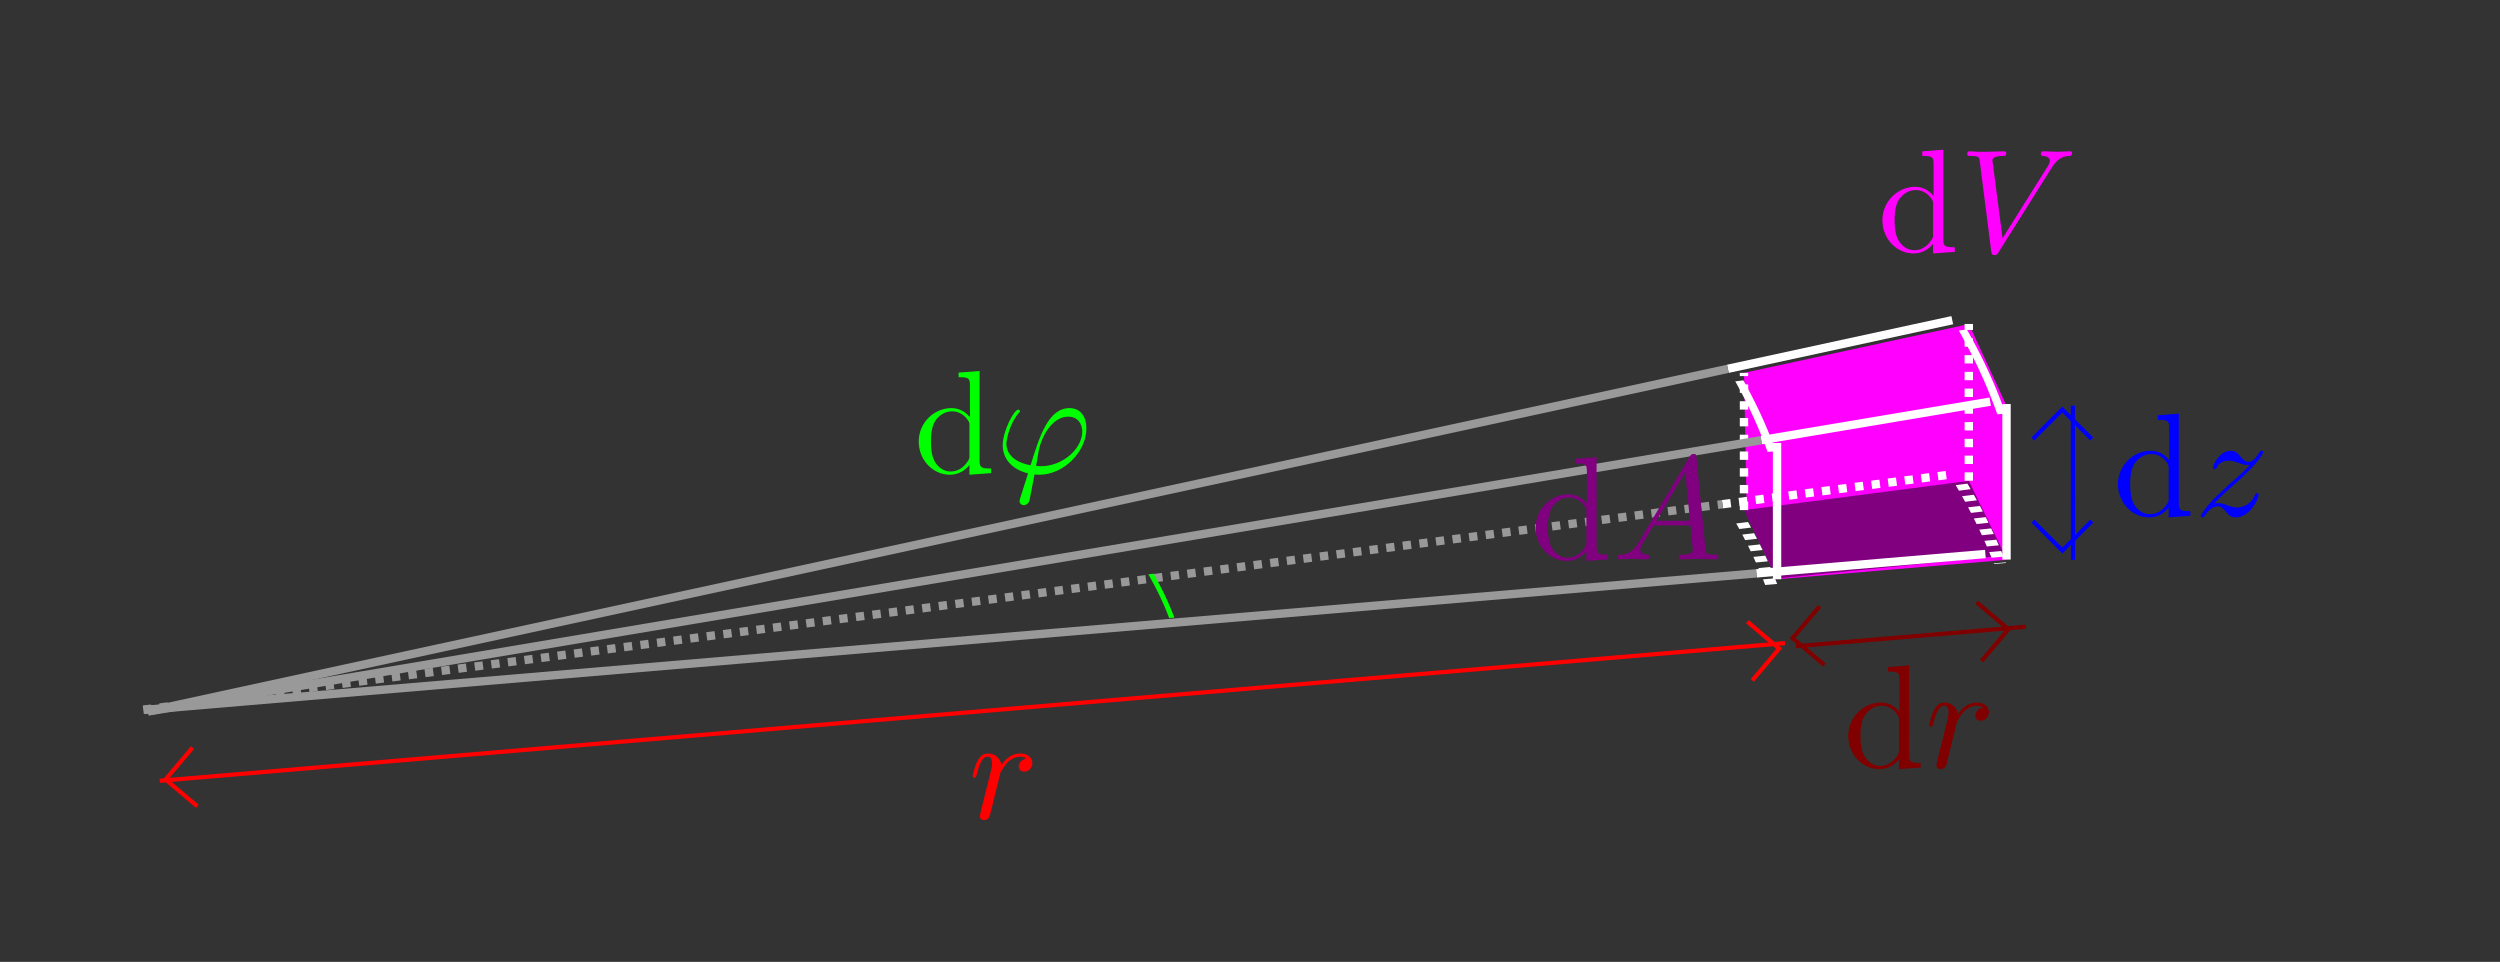 <?xml version="1.0" encoding="UTF-8" standalone="no"?>
<!-- Created with Inkscape (http://www.inkscape.org/) -->

<svg
   width="59.803mm"
   height="23.009mm"
   viewBox="0 0 59.803 23.009"
   version="1.1"
   id="svg5"
   sodipodi:docname="zylindervolumen_dark.svg"
   inkscape:version="1.2.2 (b0a8486, 2022-12-01)"
   xmlns:inkscape="http://www.inkscape.org/namespaces/inkscape"
   xmlns:sodipodi="http://sodipodi.sourceforge.net/DTD/sodipodi-0.dtd"
   xmlns="http://www.w3.org/2000/svg"
   xmlns:svg="http://www.w3.org/2000/svg"
   xmlns:ns2="http://www.iki.fi/pav/software/textext/">
  <rect x="0" y="0" width="59.803" height="23.009" fill="#333333" stroke="none"/>
  <sodipodi:namedview
     id="namedview7"
     pagecolor="#5e5e5e"
     bordercolor="#000000"
     borderopacity="0.25"
     inkscape:showpageshadow="2"
     inkscape:pageopacity="0"
     inkscape:pagecheckerboard="0"
     inkscape:deskcolor="#d1d1d1"
     inkscape:document-units="mm"
     showgrid="false"
     inkscape:zoom="5.1026631"
     inkscape:cx="139.04504"
     inkscape:cy="36.64753"
     inkscape:window-width="1440"
     inkscape:window-height="778"
     inkscape:window-x="0"
     inkscape:window-y="23"
     inkscape:window-maximized="0"
     inkscape:current-layer="layer1" />
  <defs
     id="defs2">
    <inkscape:perspective
       sodipodi:type="inkscape:persp3d"
       inkscape:vp_x="0 : -125.49149 : 1"
       inkscape:vp_y="0 : 999.99999 : 0"
       inkscape:vp_z="210 : -125.49149 : 1"
       inkscape:persp3d-origin="105 : -174.99149 : 1"
       id="perspective10841" />
  </defs>
  <g
     inkscape:label="Layer 1"
     inkscape:groupmode="layer"
     id="layer1"
     transform="translate(-112.13,-28.639)">
    <path
       style="opacity:1;fill:#ff00ff;stroke:#000000;stroke-width:0;stroke-dasharray:0.756, 0.756;stroke-dashoffset:0"
       d="m 580.56,141.728 0.251,12.829 2.733,5.801 20.725,-1.755 -0.015,-13.913 -3.393,-7.363 z"
       id="path3396"
       transform="scale(0.265)" />
    <path
       style="opacity:1;fill:#800080;stroke:none;stroke-width:0.378;stroke-dasharray:none;stroke-dashoffset:0"
       d="m 580.56,154.118 2.959,6.171 20.599,-2.082 -3.257,-6.73 z"
       id="path13531"
       transform="scale(0.265)" />
    <path
       style="fill:none;stroke:#ffffff;stroke-width:1.099;stroke-dasharray:1.099, 1.099;stroke-dashoffset:0"
       id="path398"
       transform="matrix(0.256,-0.032,0.068,0.121,-13.402,28.873)"
       sodipodi:type="arc"
       sodipodi:cx="436.85654"
       sodipodi:cy="256.1488"
       sodipodi:rx="148.2505"
       sodipodi:ry="148.2505"
       sodipodi:start="0"
       sodipodi:end="0.083740881"
       sodipodi:arc-type="arc"
       d="m 585.107,256.149 a 148.25,148.25 0 0 1 -0.519,12.4"
       sodipodi:open="true" />
    <path
       style="fill:none;stroke:#ffffff;stroke-width:0.756;stroke-dasharray:0.756, 0.756;stroke-dashoffset:0"
       d="M 596.578,145.145 V 130.994"
       id="path1762"
       transform="matrix(0.265,0,0,0.265,1.133,1.675)"
       sodipodi:nodetypes="cc" />
    <path
       style="fill:none;stroke:#ffffff;stroke-width:0.756"
       d="M 596.578,145.145 V 131.103"
       id="path1764"
       transform="matrix(0.265,0,0,0.265,2.035,3.561)"
       sodipodi:nodetypes="cc" />
    <path
       style="fill:none;stroke:#ffffff;stroke-width:0.48;stroke-dasharray:none"
       d="m 557.435,146.741 12.903,-2.797"
       transform="matrix(0.416,0,0,0.416,-78.43,-23.583)"
       id="path11581" />
    <path
       style="fill:none;stroke:#999999;stroke-width:0.48;stroke-dasharray:none"
       d="m 466.574,166.438 90.861,-19.697"
       transform="matrix(0.416,0,0,0.416,-78.43,-23.583)"
       id="path1784" />
    <path
       style="fill:none;stroke:#ffffff;stroke-width:0.464;stroke-dasharray:none"
       d="m 558.729,162.459 12.709,-1.076"
       transform="matrix(0.431,0,0,0.431,-86.667,-27.665)"
       id="path11573" />
    <path
       style="fill:none;stroke:#999999;stroke-width:0.464;stroke-dasharray:none"
       d="m 469.236,170.038 89.492,-7.579"
       transform="matrix(0.431,0,0,0.431,-86.667,-27.665)"
       id="path1888" />
    <path
       style="fill:none;stroke:#ffffff;stroke-width:0.756;stroke-dasharray:none"
       d="M 583.545,160.358 V 148.062"
       id="path1890"
       transform="scale(0.265)" />
    <path
       style="fill:none;stroke:#ffffff;stroke-width:0.756;stroke-dasharray:0.756, 0.756;stroke-dashoffset:0"
       d="M 580.56,154.118 V 141.728"
       id="path1892"
       transform="scale(0.265)" />
    <path
       style="fill:none;stroke:#ffffff;stroke-width:1.099;stroke-dasharray:1.099, 1.099;stroke-dashoffset:0"
       id="circle1896"
       transform="matrix(0.256,-0.032,0.068,0.121,-13.402,28.873)"
       sodipodi:type="arc"
       sodipodi:cx="436.85654"
       sodipodi:cy="256.1488"
       sodipodi:rx="169.30383"
       sodipodi:ry="169.30383"
       sodipodi:start="6.271275"
       sodipodi:end="0.07972226"
       sodipodi:arc-type="arc"
       d="m 606.148,254.132 a 169.304,169.304 0 0 1 -0.526,15.499"
       sodipodi:open="true" />
    <path
       style="fill:none;stroke:#ffffff;stroke-width:0.756"
       id="circle1900"
       transform="matrix(0.256,-0.032,0.068,0.121,-13.469,25.479)"
       sodipodi:type="arc"
       sodipodi:cx="436.85654"
       sodipodi:cy="256.1488"
       sodipodi:rx="148.2505"
       sodipodi:ry="148.2505"
       sodipodi:start="0"
       sodipodi:end="0.093253595"
       sodipodi:arc-type="arc"
       d="m 585.107,256.149 a 148.25,148.25 0 0 1 -0.644,13.805"
       sodipodi:open="true" />
    <path
       style="fill:none;stroke:#ffffff;stroke-width:0.756"
       id="circle1902"
       transform="matrix(0.256,-0.032,0.068,0.121,-13.478,24.997)"
       sodipodi:type="arc"
       sodipodi:cx="436.85654"
       sodipodi:cy="256.1488"
       sodipodi:rx="169.30383"
       sodipodi:ry="169.30383"
       sodipodi:start="6.2802158"
       sodipodi:end="0.094081835"
       sodipodi:arc-type="arc"
       d="m 606.16,255.646 a 169.304,169.304 0 0 1 -0.748,16.408"
       sodipodi:open="true" />
    <path
       style="fill:none;stroke:#ffffff;stroke-width:0.484;stroke-dasharray:0.484, 0.484;stroke-dashoffset:0"
       d="m 558.476,156.992 12.99,-1.69"
       transform="matrix(0.413,0,0,0.413,-77.317,-24.137)"
       id="path11577" />
    <path
       style="fill:none;stroke:#999999;stroke-width:0.484;stroke-dasharray:0.484, 0.484;stroke-dashoffset:0"
       d="m 467.007,168.892 91.469,-11.901"
       transform="matrix(0.413,0,0,0.413,-77.317,-24.137)"
       id="path2630" />
    <path
       style="fill:none;stroke:#ffffff;stroke-width:0.522;stroke-dasharray:none"
       d="m 564.16,151.433 14.297,-2.405"
       transform="matrix(0.383,0,0,0.383,-61.811,-18.831)"
       id="path11587" />
    <path
       style="fill:none;stroke:#999999;stroke-width:0.522;stroke-dasharray:none"
       d="M 463.409,168.378 564.16,151.433"
       transform="matrix(0.383,0,0,0.383,-61.811,-18.831)"
       id="path2632" />
    <g
       transform="matrix(0.353,0,0,0.353,157.159,32.22)"
       ns2:version="1.8.2"
       ns2:texconverter="pdflatex"
       ns2:pdfconverter="inkscape"
       ns2:text="$\\text{d}V$"
       ns2:preamble="/Users/hendrik/Library/Application Support/org.inkscape.Inkscape/config/inkscape/extensions/textext/default_packages.tex"
       ns2:scale="1.0000000850393187"
       ns2:alignment="middle center"
       ns2:stroke-to-path="0"
       ns2:inkscapeversion="1.2.2"
       ns2:jacobian_sqrt="0.352778"
       id="g3504"
       style="fill:#ff00ff">
      <defs
         id="id-ef5d0e04-320a-46b1-a215-252fc89faa4b">
        <g
           id="id-41c0cf4d-e1aa-470d-b3a4-b3dd193f8325">
          <g
             id="id-2efffcbe-e82d-4b5f-918b-e13e4f6a18f6" />
          <g
             id="id-6a4f71a9-25a6-4440-97e5-079431fc55c3">
            <path
               d="m 3.781,-0.547 v 0.656 L 5.25,0 v -0.312 c -0.688,0 -0.781,-0.062 -0.781,-0.562 V -6.922 L 3.047,-6.812 V -6.5 c 0.688,0 0.766,0.062 0.766,0.562 v 2.156 c -0.281,-0.359 -0.719,-0.625 -1.25,-0.625 -1.172,0 -2.219,0.984 -2.219,2.266 0,1.266 0.969,2.25 2.109,2.25 0.641,0 1.078,-0.344 1.328,-0.656 z m 0,-2.672 v 2.047 c 0,0.172 0,0.188 -0.109,0.359 C 3.375,-0.328 2.938,-0.109 2.5,-0.109 2.047,-0.109 1.688,-0.375 1.453,-0.75 1.203,-1.156 1.172,-1.719 1.172,-2.141 1.172,-2.5 1.188,-3.094 1.469,-3.547 1.688,-3.859 2.062,-4.188 2.609,-4.188 c 0.344,0 0.766,0.156 1.062,0.594 0.109,0.172 0.109,0.188 0.109,0.375 z m 0,0"
               id="id-73c2ed04-a1c5-44d2-9ae0-409e5bf158b7" />
          </g>
          <g
             id="id-685292a9-4a34-4ce4-978e-6564a33e2cd5" />
          <g
             id="id-ea52aba5-262e-49a4-aeeb-d5cb1c9c3a5f">
            <path
               d="M 6.266,-5.672 C 6.75,-6.453 7.172,-6.484 7.531,-6.5 c 0.125,-0.016 0.141,-0.172 0.141,-0.188 0,-0.078 -0.062,-0.125 -0.141,-0.125 -0.25,0 -0.547,0.031 -0.812,0.031 -0.328,0 -0.672,-0.031 -0.984,-0.031 -0.062,0 -0.188,0 -0.188,0.188 0,0.109 0.078,0.125 0.156,0.125 0.266,0.016 0.453,0.125 0.453,0.328 0,0.156 -0.141,0.375 -0.141,0.375 l -3.062,4.875 -0.688,-5.281 C 2.266,-6.375 2.5,-6.5 2.953,-6.5 c 0.141,0 0.25,0 0.25,-0.203 0,-0.078 -0.078,-0.109 -0.125,-0.109 -0.406,0 -0.828,0.031 -1.25,0.031 -0.172,0 -0.359,0 -0.547,0 -0.172,0 -0.359,-0.031 -0.531,-0.031 -0.078,0 -0.188,0 -0.188,0.188 0,0.125 0.078,0.125 0.25,0.125 0.547,0 0.562,0.094 0.594,0.344 L 2.188,-0.016 C 2.219,0.188 2.266,0.219 2.391,0.219 c 0.156,0 0.203,-0.047 0.281,-0.172 z m 0,0"
               id="id-faeda6ea-e697-46a4-b3f7-c8f9306013af" />
          </g>
        </g>
      </defs>
      <g
         fill="#000000"
         fill-opacity="1"
         id="id-91c23c7a-766a-4edf-97a3-06f798624657"
         transform="translate(-149.056,-127.843)"
         style="fill:#ff00ff">
        <g
           transform="translate(148.712,134.765)"
           id="g3497"
           style="fill:#ff00ff">
          <path
             d="m 3.781,-0.547 v 0.656 L 5.25,0 v -0.312 c -0.688,0 -0.781,-0.062 -0.781,-0.562 V -6.922 L 3.047,-6.812 V -6.5 c 0.688,0 0.766,0.062 0.766,0.562 v 2.156 c -0.281,-0.359 -0.719,-0.625 -1.25,-0.625 -1.172,0 -2.219,0.984 -2.219,2.266 0,1.266 0.969,2.25 2.109,2.25 0.641,0 1.078,-0.344 1.328,-0.656 z m 0,-2.672 v 2.047 c 0,0.172 0,0.188 -0.109,0.359 C 3.375,-0.328 2.938,-0.109 2.5,-0.109 2.047,-0.109 1.688,-0.375 1.453,-0.75 1.203,-1.156 1.172,-1.719 1.172,-2.141 1.172,-2.5 1.188,-3.094 1.469,-3.547 1.688,-3.859 2.062,-4.188 2.609,-4.188 c 0.344,0 0.766,0.156 1.062,0.594 0.109,0.172 0.109,0.188 0.109,0.375 z m 0,0"
             id="id-54d61a6f-ccc6-4c6f-bd57-807d76314f8d"
             style="fill:#ff00ff" />
        </g>
      </g>
      <g
         fill="#000000"
         fill-opacity="1"
         id="id-76060c46-8bf6-45e6-80fe-522a83f73baf"
         transform="translate(-149.056,-127.843)"
         style="fill:#ff00ff">
        <g
           transform="translate(154.247,134.765)"
           id="g3501"
           style="fill:#ff00ff">
          <path
             d="M 6.266,-5.672 C 6.75,-6.453 7.172,-6.484 7.531,-6.5 c 0.125,-0.016 0.141,-0.172 0.141,-0.188 0,-0.078 -0.062,-0.125 -0.141,-0.125 -0.25,0 -0.547,0.031 -0.812,0.031 -0.328,0 -0.672,-0.031 -0.984,-0.031 -0.062,0 -0.188,0 -0.188,0.188 0,0.109 0.078,0.125 0.156,0.125 0.266,0.016 0.453,0.125 0.453,0.328 0,0.156 -0.141,0.375 -0.141,0.375 l -3.062,4.875 -0.688,-5.281 C 2.266,-6.375 2.5,-6.5 2.953,-6.5 c 0.141,0 0.25,0 0.25,-0.203 0,-0.078 -0.078,-0.109 -0.125,-0.109 -0.406,0 -0.828,0.031 -1.25,0.031 -0.172,0 -0.359,0 -0.547,0 -0.172,0 -0.359,-0.031 -0.531,-0.031 -0.078,0 -0.188,0 -0.188,0.188 0,0.125 0.078,0.125 0.25,0.125 0.547,0 0.562,0.094 0.594,0.344 L 2.188,-0.016 C 2.219,0.188 2.266,0.219 2.391,0.219 c 0.156,0 0.203,-0.047 0.281,-0.172 z m 0,0"
             id="id-0e480472-9533-4f21-9b25-fac1b1c3636f"
             style="fill:#ff00ff" />
        </g>
      </g>
    </g>
    <path
       style="opacity:1;fill:#ff00ff;stroke:#ff0000;stroke-width:0.372;stroke-dasharray:none;stroke-dashoffset:0"
       d="M 438.821,172.614 583.347,160.374"
       id="path5853"
       transform="matrix(0.269,0,0,0.269,-2.092,0.883)"
       sodipodi:nodetypes="cc" />
    <path
       style="opacity:1;fill:none;stroke:#ff0000;stroke-width:0.378;stroke-dasharray:none;stroke-dashoffset:0"
       d="m 442.69,182.723 h 3.765 v 3.765"
       id="path5855"
       transform="matrix(-0.202,-0.171,0.171,-0.202,175.029,160.538)"
       inkscape:transform-center-x="-0.38065211"
       inkscape:transform-center-y="-0.05944184" />
    <path
       style="fill:none;stroke:#ff0000;stroke-width:0.378;stroke-dasharray:none;stroke-dashoffset:0"
       d="m 442.69,182.723 h 3.765 v 3.765"
       id="path5855-3"
       transform="matrix(0.202,0.171,-0.171,0.202,95.752,-69.099)"
       inkscape:transform-center-x="0.38064892"
       inkscape:transform-center-y="0.059439663" />
    <g
       transform="matrix(0.353,0,0,0.353,135.398,46.663)"
       ns2:version="1.8.2"
       ns2:texconverter="pdflatex"
       ns2:pdfconverter="inkscape"
       ns2:text="$r$"
       ns2:preamble="/Users/hendrik/Library/Application Support/org.inkscape.Inkscape/config/inkscape/extensions/textext/default_packages.tex"
       ns2:scale="1.0000000850393187"
       ns2:alignment="middle center"
       ns2:stroke-to-path="0"
       ns2:inkscapeversion="1.2.2"
       ns2:jacobian_sqrt="0.352778"
       id="g5960"
       style="fill:#ff0000">
      <defs
         id="id-e5b49664-a325-46da-b1e9-a37842854637">
        <g
           id="id-104d2802-4512-41b2-bd79-09818da12edf">
          <g
             id="id-dcf6ae01-ff8d-4acf-ac25-451caa43b48c" />
          <g
             id="id-bd38755c-c7ed-43cc-ba09-7cc43d47ce78">
            <path
               d="m 0.875,-0.594 c -0.031,0.156 -0.094,0.391 -0.094,0.438 0,0.172 0.141,0.266 0.297,0.266 0.125,0 0.297,-0.078 0.375,-0.281 C 1.469,-0.203 1.797,-1.562 1.844,-1.75 c 0.078,-0.328 0.266,-1.016 0.312,-1.297 0.047,-0.125 0.328,-0.594 0.562,-0.812 0.078,-0.062 0.375,-0.328 0.797,-0.328 0.266,0 0.406,0.125 0.422,0.125 -0.297,0.047 -0.516,0.281 -0.516,0.547 0,0.156 0.109,0.344 0.375,0.344 0.266,0 0.547,-0.234 0.547,-0.594 0,-0.344 -0.312,-0.641 -0.828,-0.641 C 2.875,-4.406 2.438,-3.922 2.25,-3.641 2.156,-4.094 1.797,-4.406 1.328,-4.406 0.875,-4.406 0.688,-4.016 0.594,-3.844 0.422,-3.5 0.297,-2.906 0.297,-2.875 c 0,0.109 0.094,0.109 0.109,0.109 0.109,0 0.109,-0.016 0.172,-0.234 0.172,-0.703 0.375,-1.188 0.734,-1.188 0.156,0 0.297,0.078 0.297,0.453 0,0.219 -0.031,0.328 -0.156,0.844 z m 0,0"
               id="id-7ed74fa3-2432-4384-ba59-ffbbc7393087" />
          </g>
        </g>
      </defs>
      <g
         fill="#000000"
         fill-opacity="1"
         id="id-c6a469a9-53cf-4f87-b486-8bb4f1694620"
         transform="translate(-149.009,-130.359)"
         style="fill:#ff0000">
        <g
           transform="translate(148.712,134.765)"
           id="g5957"
           style="fill:#ff0000">
          <path
             d="m 0.875,-0.594 c -0.031,0.156 -0.094,0.391 -0.094,0.438 0,0.172 0.141,0.266 0.297,0.266 0.125,0 0.297,-0.078 0.375,-0.281 C 1.469,-0.203 1.797,-1.562 1.844,-1.75 c 0.078,-0.328 0.266,-1.016 0.312,-1.297 0.047,-0.125 0.328,-0.594 0.562,-0.812 0.078,-0.062 0.375,-0.328 0.797,-0.328 0.266,0 0.406,0.125 0.422,0.125 -0.297,0.047 -0.516,0.281 -0.516,0.547 0,0.156 0.109,0.344 0.375,0.344 0.266,0 0.547,-0.234 0.547,-0.594 0,-0.344 -0.312,-0.641 -0.828,-0.641 C 2.875,-4.406 2.438,-3.922 2.25,-3.641 2.156,-4.094 1.797,-4.406 1.328,-4.406 0.875,-4.406 0.688,-4.016 0.594,-3.844 0.422,-3.5 0.297,-2.906 0.297,-2.875 c 0,0.109 0.094,0.109 0.109,0.109 0.109,0 0.109,-0.016 0.172,-0.234 0.172,-0.703 0.375,-1.188 0.734,-1.188 0.156,0 0.297,0.078 0.297,0.453 0,0.219 -0.031,0.328 -0.156,0.844 z m 0,0"
             id="id-e5e4c8d8-32cc-4d4e-9852-20c67dce75d6"
             style="fill:#ff0000" />
        </g>
      </g>
    </g>
    <path
       style="opacity:1;fill:#ff0000;stroke:#800000;stroke-width:0.378;stroke-dasharray:none;stroke-dashoffset:0"
       d="m 583.544,160.358 20.725,-1.755"
       id="path6027"
       transform="matrix(0.265,0,0,0.265,0.455,1.602)" />
    <path
       style="fill:none;stroke:#800000;stroke-width:0.378;stroke-dasharray:none;stroke-dashoffset:0"
       d="m 442.69,182.723 h 3.765 v 3.765"
       id="path6029"
       transform="matrix(-0.202,-0.171,0.171,-0.202,213.95,157.158)"
       inkscape:transform-center-x="-0.38065087"
       inkscape:transform-center-y="-0.059443374" />
    <path
       style="fill:none;stroke:#800000;stroke-width:0.378;stroke-dasharray:none;stroke-dashoffset:0"
       d="m 442.69,182.723 h 3.765 v 3.765"
       id="path6031"
       transform="matrix(0.202,0.171,-0.171,0.202,101.236,-69.563)"
       inkscape:transform-center-x="0.38064772"
       inkscape:transform-center-y="0.059441624" />
    <g
       transform="matrix(0.353,0,0,0.353,156.342,44.556)"
       ns2:version="1.8.2"
       ns2:texconverter="pdflatex"
       ns2:pdfconverter="inkscape"
       ns2:text="$\\text{d}r$"
       ns2:preamble="/Users/hendrik/Library/Application Support/org.inkscape.Inkscape/config/inkscape/extensions/textext/default_packages.tex"
       ns2:scale="1.0000000850393187"
       ns2:alignment="middle center"
       ns2:stroke-to-path="0"
       ns2:inkscapeversion="1.2.2"
       ns2:jacobian_sqrt="0.352778"
       id="g6194"
       style="fill:#800000">
      <defs
         id="id-62e6add2-8e4a-48ff-9c08-2355e73e774d">
        <g
           id="id-0427924f-2e90-436a-9876-eae311237d7e">
          <g
             id="id-747ca3a8-6c4d-467c-a41f-c0af891faf73" />
          <g
             id="id-933079cf-1b83-436d-bd25-51414c2e95d1">
            <path
               d="m 3.781,-0.547 v 0.656 L 5.25,0 v -0.312 c -0.688,0 -0.781,-0.062 -0.781,-0.562 V -6.922 L 3.047,-6.812 V -6.5 c 0.688,0 0.766,0.062 0.766,0.562 v 2.156 c -0.281,-0.359 -0.719,-0.625 -1.25,-0.625 -1.172,0 -2.219,0.984 -2.219,2.266 0,1.266 0.969,2.25 2.109,2.25 0.641,0 1.078,-0.344 1.328,-0.656 z m 0,-2.672 v 2.047 c 0,0.172 0,0.188 -0.109,0.359 C 3.375,-0.328 2.938,-0.109 2.5,-0.109 2.047,-0.109 1.688,-0.375 1.453,-0.75 1.203,-1.156 1.172,-1.719 1.172,-2.141 1.172,-2.5 1.188,-3.094 1.469,-3.547 1.688,-3.859 2.062,-4.188 2.609,-4.188 c 0.344,0 0.766,0.156 1.062,0.594 0.109,0.172 0.109,0.188 0.109,0.375 z m 0,0"
               id="id-27d93cd5-4636-42cf-a786-95e2b119b0ba" />
          </g>
          <g
             id="id-2045e1dd-9a47-414d-a48e-b35e311529f2" />
          <g
             id="id-79ced4d7-8d3e-4211-9908-0087cfec4db5">
            <path
               d="m 0.875,-0.594 c -0.031,0.156 -0.094,0.391 -0.094,0.438 0,0.172 0.141,0.266 0.297,0.266 0.125,0 0.297,-0.078 0.375,-0.281 C 1.469,-0.203 1.797,-1.562 1.844,-1.75 c 0.078,-0.328 0.266,-1.016 0.312,-1.297 0.047,-0.125 0.328,-0.594 0.562,-0.812 0.078,-0.062 0.375,-0.328 0.797,-0.328 0.266,0 0.406,0.125 0.422,0.125 -0.297,0.047 -0.516,0.281 -0.516,0.547 0,0.156 0.109,0.344 0.375,0.344 0.266,0 0.547,-0.234 0.547,-0.594 0,-0.344 -0.312,-0.641 -0.828,-0.641 C 2.875,-4.406 2.438,-3.922 2.25,-3.641 2.156,-4.094 1.797,-4.406 1.328,-4.406 0.875,-4.406 0.688,-4.016 0.594,-3.844 0.422,-3.5 0.297,-2.906 0.297,-2.875 c 0,0.109 0.094,0.109 0.109,0.109 0.109,0 0.109,-0.016 0.172,-0.234 0.172,-0.703 0.375,-1.188 0.734,-1.188 0.156,0 0.297,0.078 0.297,0.453 0,0.219 -0.031,0.328 -0.156,0.844 z m 0,0"
               id="id-f7140b99-f783-4859-8160-1956979e4645" />
          </g>
        </g>
      </defs>
      <g
         fill="#000000"
         fill-opacity="1"
         id="id-62e5bfb8-7067-4d6e-822a-21c478818a38"
         transform="translate(-149.056,-127.843)"
         style="fill:#800000">
        <g
           transform="translate(148.712,134.765)"
           id="g6187"
           style="fill:#800000">
          <path
             d="m 3.781,-0.547 v 0.656 L 5.25,0 v -0.312 c -0.688,0 -0.781,-0.062 -0.781,-0.562 V -6.922 L 3.047,-6.812 V -6.5 c 0.688,0 0.766,0.062 0.766,0.562 v 2.156 c -0.281,-0.359 -0.719,-0.625 -1.25,-0.625 -1.172,0 -2.219,0.984 -2.219,2.266 0,1.266 0.969,2.25 2.109,2.25 0.641,0 1.078,-0.344 1.328,-0.656 z m 0,-2.672 v 2.047 c 0,0.172 0,0.188 -0.109,0.359 C 3.375,-0.328 2.938,-0.109 2.5,-0.109 2.047,-0.109 1.688,-0.375 1.453,-0.75 1.203,-1.156 1.172,-1.719 1.172,-2.141 1.172,-2.5 1.188,-3.094 1.469,-3.547 1.688,-3.859 2.062,-4.188 2.609,-4.188 c 0.344,0 0.766,0.156 1.062,0.594 0.109,0.172 0.109,0.188 0.109,0.375 z m 0,0"
             id="id-3da7d477-d624-4c1f-ae91-e0cfd26a5534"
             style="fill:#800000" />
        </g>
      </g>
      <g
         fill="#000000"
         fill-opacity="1"
         id="id-5b347692-c4f4-4eb2-9a2d-e0c8a7bf4baa"
         transform="translate(-149.056,-127.843)"
         style="fill:#800000">
        <g
           transform="translate(154.247,134.765)"
           id="g6191"
           style="fill:#800000">
          <path
             d="m 0.875,-0.594 c -0.031,0.156 -0.094,0.391 -0.094,0.438 0,0.172 0.141,0.266 0.297,0.266 0.125,0 0.297,-0.078 0.375,-0.281 C 1.469,-0.203 1.797,-1.562 1.844,-1.75 c 0.078,-0.328 0.266,-1.016 0.312,-1.297 0.047,-0.125 0.328,-0.594 0.562,-0.812 0.078,-0.062 0.375,-0.328 0.797,-0.328 0.266,0 0.406,0.125 0.422,0.125 -0.297,0.047 -0.516,0.281 -0.516,0.547 0,0.156 0.109,0.344 0.375,0.344 0.266,0 0.547,-0.234 0.547,-0.594 0,-0.344 -0.312,-0.641 -0.828,-0.641 C 2.875,-4.406 2.438,-3.922 2.25,-3.641 2.156,-4.094 1.797,-4.406 1.328,-4.406 0.875,-4.406 0.688,-4.016 0.594,-3.844 0.422,-3.5 0.297,-2.906 0.297,-2.875 c 0,0.109 0.094,0.109 0.109,0.109 0.109,0 0.109,-0.016 0.172,-0.234 0.172,-0.703 0.375,-1.188 0.734,-1.188 0.156,0 0.297,0.078 0.297,0.453 0,0.219 -0.031,0.328 -0.156,0.844 z m 0,0"
             id="id-b9617a46-3823-46c2-8055-d8502d988e79"
             style="fill:#800000" />
        </g>
      </g>
    </g>
    <path
       style="fill:none;stroke:#00ff00;stroke-width:0.756"
       id="circle6329"
       transform="matrix(0.162,-0.021,0.043,0.077,33.917,35.036)"
       sodipodi:type="arc"
       sodipodi:cx="436.85654"
       sodipodi:cy="256.1488"
       sodipodi:rx="148.2505"
       sodipodi:ry="148.2505"
       sodipodi:start="6.2741588"
       sodipodi:end="0.082030916"
       sodipodi:arc-type="arc"
       d="m 585.101,254.811 a 148.25,148.25 0 0 1 -0.492,13.486"
       sodipodi:open="true" />
    <g
       transform="matrix(0.353,0,0,0.353,134.107,37.513)"
       ns2:version="1.8.2"
       ns2:texconverter="pdflatex"
       ns2:pdfconverter="inkscape"
       ns2:text="$\\text{d}\\varphi$"
       ns2:preamble="/Users/hendrik/Library/Application Support/org.inkscape.Inkscape/config/inkscape/extensions/textext/default_packages.tex"
       ns2:scale="1.0000000850393187"
       ns2:alignment="middle center"
       ns2:stroke-to-path="0"
       ns2:inkscapeversion="1.2.2"
       ns2:jacobian_sqrt="0.352778"
       style="fill:#00ff00;stroke-width:0"
       id="g6399">
      <defs
         id="id-722129df-7405-494e-b46b-0d8a3e934639"
         style="fill:#ff0000;stroke-width:0">
        <g
           id="id-951d7d6a-c4b9-4ade-9174-e687769d261a"
           style="fill:#ff0000;stroke-width:0">
          <g
             id="id-df5561f4-6a4f-40df-9a91-01bbe935d7ab"
             style="fill:#ff0000;stroke-width:0" />
          <g
             id="id-34442215-277b-4964-b53f-13f87c2e0de4"
             style="fill:#ff0000;stroke-width:0">
            <path
               d="m 3.781,-0.547 v 0.656 L 5.25,0 v -0.312 c -0.688,0 -0.781,-0.062 -0.781,-0.562 V -6.922 L 3.047,-6.812 V -6.5 c 0.688,0 0.766,0.062 0.766,0.562 v 2.156 c -0.281,-0.359 -0.719,-0.625 -1.25,-0.625 -1.172,0 -2.219,0.984 -2.219,2.266 0,1.266 0.969,2.25 2.109,2.25 0.641,0 1.078,-0.344 1.328,-0.656 z m 0,-2.672 v 2.047 c 0,0.172 0,0.188 -0.109,0.359 C 3.375,-0.328 2.938,-0.109 2.5,-0.109 2.047,-0.109 1.688,-0.375 1.453,-0.75 1.203,-1.156 1.172,-1.719 1.172,-2.141 1.172,-2.5 1.188,-3.094 1.469,-3.547 1.688,-3.859 2.062,-4.188 2.609,-4.188 c 0.344,0 0.766,0.156 1.062,0.594 0.109,0.172 0.109,0.188 0.109,0.375 z m 0,0"
               id="id-275666f5-ac5e-49a4-824c-e13cacda68d1"
               style="fill:#ff0000;stroke-width:0" />
          </g>
          <g
             id="id-445cde4e-0c81-4d29-8c42-6ebff5606d19"
             style="fill:#ff0000;stroke-width:0" />
          <g
             id="id-92501f16-577e-4057-99c6-6741fdeb6fd5"
             style="fill:#ff0000;stroke-width:0">
            <path
               d="M 1.688,1.688 C 1.656,1.828 1.641,1.844 1.641,1.891 c 0,0.219 0.188,0.281 0.297,0.281 0.047,0 0.266,-0.031 0.359,-0.266 C 2.328,1.828 2.375,1.5 2.656,0.094 c 0.078,0 0.156,0.016 0.328,0.016 1.656,0 3.188,-1.562 3.188,-3.141 0,-0.781 -0.391,-1.375 -1.141,-1.375 -1.438,0 -2.047,1.938 -2.641,3.875 C 1.312,-0.734 0.75,-1.281 0.75,-2 c 0,-0.281 0.234,-1.375 0.828,-2.062 0.094,-0.094 0.094,-0.109 0.094,-0.141 0,-0.031 -0.031,-0.094 -0.125,-0.094 -0.281,0 -1.047,1.453 -1.047,2.406 0,0.938 0.656,1.656 1.719,1.906 z m 1.391,-2.156 c -0.094,0 -0.109,0 -0.188,-0.016 -0.125,0 -0.125,0 -0.125,-0.031 0,-0.016 0.172,-0.938 0.188,-1.078 0.312,-1.281 1.094,-2.234 1.984,-2.234 0.688,0 0.953,0.531 0.953,1.016 0,1.125 -1.281,2.344 -2.812,2.344 z m 0,0"
               id="id-a7232c05-90e3-4a63-893f-8964c915aa8d"
               style="fill:#ff0000;stroke-width:0" />
          </g>
        </g>
      </defs>
      <g
         fill-opacity="1"
         id="id-d148d0e4-ffb5-42d5-81be-11a1ca2c3553"
         transform="translate(-149.056,-127.843)"
         style="fill:#00ff00;stroke-width:0">
        <g
           transform="translate(148.712,134.765)"
           style="fill:#00ff00;stroke-width:0"
           id="g6705">
          <path
             d="m 3.781,-0.547 v 0.656 L 5.25,0 v -0.312 c -0.688,0 -0.781,-0.062 -0.781,-0.562 V -6.922 L 3.047,-6.812 V -6.5 c 0.688,0 0.766,0.062 0.766,0.562 v 2.156 c -0.281,-0.359 -0.719,-0.625 -1.25,-0.625 -1.172,0 -2.219,0.984 -2.219,2.266 0,1.266 0.969,2.25 2.109,2.25 0.641,0 1.078,-0.344 1.328,-0.656 z m 0,-2.672 v 2.047 c 0,0.172 0,0.188 -0.109,0.359 C 3.375,-0.328 2.938,-0.109 2.5,-0.109 2.047,-0.109 1.688,-0.375 1.453,-0.75 1.203,-1.156 1.172,-1.719 1.172,-2.141 1.172,-2.5 1.188,-3.094 1.469,-3.547 1.688,-3.859 2.062,-4.188 2.609,-4.188 c 0.344,0 0.766,0.156 1.062,0.594 0.109,0.172 0.109,0.188 0.109,0.375 z m 0,0"
             id="id-22f66814-1d9d-40b5-b329-2d57bec403f2"
             style="fill:#00ff00;stroke-width:0" />
        </g>
      </g>
      <g
         fill-opacity="1"
         id="id-887358f7-5f9a-4d3e-999a-5af70b365f5c"
         transform="translate(-149.056,-127.843)"
         style="fill:#00ff00;stroke-width:0">
        <g
           transform="translate(154.247,134.765)"
           style="fill:#00ff00;stroke-width:0"
           id="g6709">
          <path
             d="M 1.688,1.688 C 1.656,1.828 1.641,1.844 1.641,1.891 c 0,0.219 0.188,0.281 0.297,0.281 0.047,0 0.266,-0.031 0.359,-0.266 C 2.328,1.828 2.375,1.5 2.656,0.094 c 0.078,0 0.156,0.016 0.328,0.016 1.656,0 3.188,-1.562 3.188,-3.141 0,-0.781 -0.391,-1.375 -1.141,-1.375 -1.438,0 -2.047,1.938 -2.641,3.875 C 1.312,-0.734 0.75,-1.281 0.75,-2 c 0,-0.281 0.234,-1.375 0.828,-2.062 0.094,-0.094 0.094,-0.109 0.094,-0.141 0,-0.031 -0.031,-0.094 -0.125,-0.094 -0.281,0 -1.047,1.453 -1.047,2.406 0,0.938 0.656,1.656 1.719,1.906 z m 1.391,-2.156 c -0.094,0 -0.109,0 -0.188,-0.016 -0.125,0 -0.125,0 -0.125,-0.031 0,-0.016 0.172,-0.938 0.188,-1.078 0.312,-1.281 1.094,-2.234 1.984,-2.234 0.688,0 0.953,0.531 0.953,1.016 0,1.125 -1.281,2.344 -2.812,2.344 z m 0,0"
             id="id-a2016f46-83ce-4eec-87ec-8de7e7e5ec00"
             style="fill:#00ff00;stroke-width:0" />
        </g>
      </g>
    </g>
    <g
       transform="matrix(0.353,0,0,0.353,162.794,38.534)"
       ns2:version="1.8.2"
       ns2:texconverter="pdflatex"
       ns2:pdfconverter="inkscape"
       ns2:text="$\\text{d}z$"
       ns2:preamble="/Users/hendrik/Library/Application Support/org.inkscape.Inkscape/config/inkscape/extensions/textext/default_packages.tex"
       ns2:scale="1.0000000850393187"
       ns2:alignment="middle center"
       ns2:stroke-to-path="0"
       ns2:inkscapeversion="1.2.2"
       ns2:jacobian_sqrt="0.352778"
       style="fill:#0000ff;stroke:none;stroke-width:0"
       id="g9068">
      <defs
         id="id-5bf63800-10cc-4639-9685-fba62349b911"
         style="fill:#800000;stroke-width:0">
        <g
           id="id-3e396a05-24d3-408b-9992-8e1d2a256fde"
           style="fill:#800000;stroke-width:0">
          <g
             id="id-7d4dc245-bbd5-46b6-9ec6-b94294f25ab9"
             style="fill:#800000;stroke-width:0" />
          <g
             id="id-8ba0900b-ed26-4580-bc85-d281ca8813cc"
             style="fill:#800000;stroke-width:0">
            <path
               d="m 3.781,-0.547 v 0.656 L 5.25,0 v -0.312 c -0.688,0 -0.781,-0.062 -0.781,-0.562 V -6.922 L 3.047,-6.812 V -6.5 c 0.688,0 0.766,0.062 0.766,0.562 v 2.156 c -0.281,-0.359 -0.719,-0.625 -1.25,-0.625 -1.172,0 -2.219,0.984 -2.219,2.266 0,1.266 0.969,2.25 2.109,2.25 0.641,0 1.078,-0.344 1.328,-0.656 z m 0,-2.672 v 2.047 c 0,0.172 0,0.188 -0.109,0.359 C 3.375,-0.328 2.938,-0.109 2.5,-0.109 2.047,-0.109 1.688,-0.375 1.453,-0.75 1.203,-1.156 1.172,-1.719 1.172,-2.141 1.172,-2.5 1.188,-3.094 1.469,-3.547 1.688,-3.859 2.062,-4.188 2.609,-4.188 c 0.344,0 0.766,0.156 1.062,0.594 0.109,0.172 0.109,0.188 0.109,0.375 z m 0,0"
               id="id-f6b9244e-f5b8-4bf8-8589-4f1efcce7b25"
               style="fill:#800000;stroke-width:0" />
          </g>
          <g
             id="id-6dda57f2-53b6-490f-896e-02b948bcb584"
             style="fill:#800000;stroke-width:0" />
          <g
             id="id-925dcb55-e6ed-4bdd-b950-ac7becce1c97"
             style="fill:#800000;stroke-width:0">
            <path
               d="m 1.328,-0.828 c 0.531,-0.578 0.828,-0.828 1.188,-1.141 0,0 0.609,-0.531 0.969,-0.891 C 4.438,-3.781 4.656,-4.266 4.656,-4.312 c 0,-0.094 -0.094,-0.094 -0.109,-0.094 -0.078,0 -0.094,0.016 -0.156,0.109 -0.297,0.484 -0.5,0.641 -0.734,0.641 -0.25,0 -0.359,-0.156 -0.516,-0.328 -0.188,-0.219 -0.359,-0.422 -0.688,-0.422 -0.75,0 -1.203,0.922 -1.203,1.141 0,0.047 0.031,0.109 0.109,0.109 0.094,0 0.109,-0.047 0.141,-0.109 0.188,-0.469 0.766,-0.469 0.844,-0.469 0.203,0 0.391,0.062 0.625,0.141 0.406,0.156 0.516,0.156 0.766,0.156 -0.359,0.422 -1.188,1.141 -1.375,1.297 l -0.906,0.844 C 0.781,-0.625 0.422,-0.062 0.422,0.016 c 0,0.094 0.109,0.094 0.125,0.094 0.078,0 0.094,-0.016 0.156,-0.125 0.234,-0.359 0.531,-0.625 0.859,-0.625 0.219,0 0.328,0.094 0.578,0.375 0.156,0.219 0.344,0.375 0.625,0.375 1,0 1.578,-1.266 1.578,-1.531 0,-0.047 -0.047,-0.109 -0.125,-0.109 -0.094,0 -0.109,0.062 -0.141,0.141 C 3.844,-0.75 3.203,-0.562 2.875,-0.562 c -0.188,0 -0.375,-0.062 -0.578,-0.125 -0.344,-0.125 -0.5,-0.172 -0.703,-0.172 -0.016,0 -0.172,0 -0.266,0.031 z m 0,0"
               id="id-06887cb1-9478-442b-9428-9e2188e4f791"
               style="fill:#800000;stroke-width:0" />
          </g>
        </g>
      </defs>
      <g
         fill-opacity="1"
         id="id-aa682e2a-3f53-40e0-b425-b599d0481cf5"
         transform="translate(-149.056,-127.843)"
         style="fill:#0000ff;stroke:none;stroke-width:0">
        <g
           transform="translate(148.712,134.765)"
           style="fill:#0000ff;stroke:none;stroke-width:0"
           id="g9252">
          <path
             d="m 3.781,-0.547 v 0.656 L 5.25,0 v -0.312 c -0.688,0 -0.781,-0.062 -0.781,-0.562 V -6.922 L 3.047,-6.812 V -6.5 c 0.688,0 0.766,0.062 0.766,0.562 v 2.156 c -0.281,-0.359 -0.719,-0.625 -1.25,-0.625 -1.172,0 -2.219,0.984 -2.219,2.266 0,1.266 0.969,2.25 2.109,2.25 0.641,0 1.078,-0.344 1.328,-0.656 z m 0,-2.672 v 2.047 c 0,0.172 0,0.188 -0.109,0.359 C 3.375,-0.328 2.938,-0.109 2.5,-0.109 2.047,-0.109 1.688,-0.375 1.453,-0.75 1.203,-1.156 1.172,-1.719 1.172,-2.141 1.172,-2.5 1.188,-3.094 1.469,-3.547 1.688,-3.859 2.062,-4.188 2.609,-4.188 c 0.344,0 0.766,0.156 1.062,0.594 0.109,0.172 0.109,0.188 0.109,0.375 z m 0,0"
             id="id-78bc50f9-595d-44eb-9dd8-1fe762d47909"
             style="fill:#0000ff;stroke:none;stroke-width:0" />
        </g>
      </g>
      <g
         fill-opacity="1"
         id="id-b19c2ae7-5ce7-4773-a769-4bc4f099bc83"
         transform="translate(-149.056,-127.843)"
         style="fill:#0000ff;stroke:none;stroke-width:0">
        <g
           transform="translate(154.247,134.765)"
           style="fill:#0000ff;stroke:none;stroke-width:0"
           id="g9256">
          <path
             d="m 1.328,-0.828 c 0.531,-0.578 0.828,-0.828 1.188,-1.141 0,0 0.609,-0.531 0.969,-0.891 C 4.438,-3.781 4.656,-4.266 4.656,-4.312 c 0,-0.094 -0.094,-0.094 -0.109,-0.094 -0.078,0 -0.094,0.016 -0.156,0.109 -0.297,0.484 -0.5,0.641 -0.734,0.641 -0.25,0 -0.359,-0.156 -0.516,-0.328 -0.188,-0.219 -0.359,-0.422 -0.688,-0.422 -0.75,0 -1.203,0.922 -1.203,1.141 0,0.047 0.031,0.109 0.109,0.109 0.094,0 0.109,-0.047 0.141,-0.109 0.188,-0.469 0.766,-0.469 0.844,-0.469 0.203,0 0.391,0.062 0.625,0.141 0.406,0.156 0.516,0.156 0.766,0.156 -0.359,0.422 -1.188,1.141 -1.375,1.297 l -0.906,0.844 C 0.781,-0.625 0.422,-0.062 0.422,0.016 c 0,0.094 0.109,0.094 0.125,0.094 0.078,0 0.094,-0.016 0.156,-0.125 0.234,-0.359 0.531,-0.625 0.859,-0.625 0.219,0 0.328,0.094 0.578,0.375 0.156,0.219 0.344,0.375 0.625,0.375 1,0 1.578,-1.266 1.578,-1.531 0,-0.047 -0.047,-0.109 -0.125,-0.109 -0.094,0 -0.109,0.062 -0.141,0.141 C 3.844,-0.75 3.203,-0.562 2.875,-0.562 c -0.188,0 -0.375,-0.062 -0.578,-0.125 -0.344,-0.125 -0.5,-0.172 -0.703,-0.172 -0.016,0 -0.172,0 -0.266,0.031 z m 0,0"
             id="id-e5c03272-f139-49fb-8b85-c632df001a6f"
             style="fill:#0000ff;stroke:none;stroke-width:0" />
        </g>
      </g>
    </g>
    <path
       style="opacity:1;fill:#0000ff;stroke:#0000ff;stroke-width:0.378;stroke-dasharray:none;stroke-dashoffset:0"
       d="m 604.254,144.69 0.015,13.913"
       id="path11743"
       transform="matrix(0.265,0,0,0.265,1.587,0)" />
    <path
       style="fill:none;stroke:#0000ff;stroke-width:0.378;stroke-dasharray:none;stroke-dashoffset:0"
       d="m 442.69,182.723 h 3.765 v 3.765"
       id="path11745"
       transform="matrix(0.187,-0.187,0.187,0.187,43.806,87.755)"
       inkscape:transform-center-x="-0.00078836288"
       inkscape:transform-center-y="0.35257665" />
    <path
       style="fill:none;stroke:#0000ff;stroke-width:0.378;stroke-dasharray:none;stroke-dashoffset:0"
       d="m 442.69,182.723 h 3.765 v 3.765"
       id="path11747"
       transform="matrix(0.187,0.187,0.187,-0.187,43.808,-7.509)"
       inkscape:transform-center-x="-0.00078836288"
       inkscape:transform-center-y="-0.35257647" />
    <g
       transform="matrix(0.353,0,0,0.353,148.866,39.498)"
       ns2:version="1.8.2"
       ns2:texconverter="pdflatex"
       ns2:pdfconverter="inkscape"
       ns2:text="$\\text{d}A$"
       ns2:preamble="/Users/hendrik/Library/Application Support/org.inkscape.Inkscape/config/inkscape/extensions/textext/default_packages.tex"
       ns2:scale="1.0000000850393187"
       ns2:alignment="middle center"
       ns2:stroke-to-path="0"
       ns2:inkscapeversion="1.2.2"
       ns2:jacobian_sqrt="0.352778"
       style="fill:#800080;stroke-width:0"
       id="g16885">
      <defs
         id="id-81e0ae8c-e2a3-4754-9a88-02d64b77e269"
         style="fill:#ff00ff;stroke-width:0">
        <g
           id="id-bb615a34-b737-4280-af82-9e0793a8a139"
           style="fill:#ff00ff;stroke-width:0">
          <g
             id="id-604e9692-0c63-4f2c-89d2-dc11712f4132"
             style="fill:#ff00ff;stroke-width:0" />
          <g
             id="id-ecb82abf-16aa-41c7-be00-70ae0c614dd9"
             style="fill:#ff00ff;stroke-width:0">
            <path
               d="m 3.781,-0.547 v 0.656 L 5.25,0 v -0.312 c -0.688,0 -0.781,-0.062 -0.781,-0.562 V -6.922 L 3.047,-6.812 V -6.5 c 0.688,0 0.766,0.062 0.766,0.562 v 2.156 c -0.281,-0.359 -0.719,-0.625 -1.25,-0.625 -1.172,0 -2.219,0.984 -2.219,2.266 0,1.266 0.969,2.25 2.109,2.25 0.641,0 1.078,-0.344 1.328,-0.656 z m 0,-2.672 v 2.047 c 0,0.172 0,0.188 -0.109,0.359 C 3.375,-0.328 2.938,-0.109 2.5,-0.109 2.047,-0.109 1.688,-0.375 1.453,-0.75 1.203,-1.156 1.172,-1.719 1.172,-2.141 1.172,-2.5 1.188,-3.094 1.469,-3.547 1.688,-3.859 2.062,-4.188 2.609,-4.188 c 0.344,0 0.766,0.156 1.062,0.594 0.109,0.172 0.109,0.188 0.109,0.375 z m 0,0"
               id="id-edd13e77-895b-4f9a-a4ae-dccd7ba25e6d"
               style="fill:#ff00ff;stroke-width:0" />
          </g>
          <g
             id="id-8e45a771-fb94-4680-9cf9-6e0adb11b1e3"
             style="fill:#ff00ff;stroke-width:0" />
          <g
             id="id-8d04068b-9237-4977-b4ff-0ba68162bd4f"
             style="fill:#ff00ff;stroke-width:0">
            <path
               d="M 1.781,-1.141 C 1.391,-0.484 1,-0.344 0.562,-0.312 0.438,-0.297 0.344,-0.297 0.344,-0.109 0.344,-0.047 0.406,0 0.484,0 0.75,0 1.062,-0.031 1.328,-0.031 c 0.344,0 0.688,0.031 1,0.031 0.062,0 0.188,0 0.188,-0.188 0,-0.109 -0.078,-0.125 -0.156,-0.125 -0.219,-0.016 -0.469,-0.094 -0.469,-0.344 0,-0.125 0.062,-0.234 0.141,-0.375 l 0.766,-1.266 h 2.5 c 0.016,0.203 0.156,1.562 0.156,1.656 0,0.297 -0.516,0.328 -0.719,0.328 C 4.594,-0.312 4.5,-0.312 4.5,-0.109 4.5,0 4.609,0 4.641,0 5.047,0 5.469,-0.031 5.875,-0.031 6.125,-0.031 6.766,0 7.016,0 7.062,0 7.188,0 7.188,-0.203 7.188,-0.312 7.094,-0.312 6.953,-0.312 6.344,-0.312 6.344,-0.375 6.312,-0.672 l -0.609,-6.219 c -0.016,-0.203 -0.016,-0.25 -0.188,-0.25 -0.156,0 -0.203,0.078 -0.266,0.172 z M 2.984,-2.609 4.938,-5.906 5.266,-2.609 Z m 0,0"
               id="id-548970b7-9a2c-4381-b5c9-1eb630bbcff6"
               style="fill:#ff00ff;stroke-width:0" />
          </g>
        </g>
      </defs>
      <g
         fill-opacity="1"
         id="id-81323c11-3196-4217-b596-5ac7de04e9fb"
         transform="translate(-149.056,-127.624)"
         style="fill:#800080;stroke-width:0">
        <g
           transform="translate(148.712,134.765)"
           style="fill:#800080;stroke-width:0"
           id="g17113">
          <path
             d="m 3.781,-0.547 v 0.656 L 5.25,0 v -0.312 c -0.688,0 -0.781,-0.062 -0.781,-0.562 V -6.922 L 3.047,-6.812 V -6.5 c 0.688,0 0.766,0.062 0.766,0.562 v 2.156 c -0.281,-0.359 -0.719,-0.625 -1.25,-0.625 -1.172,0 -2.219,0.984 -2.219,2.266 0,1.266 0.969,2.25 2.109,2.25 0.641,0 1.078,-0.344 1.328,-0.656 z m 0,-2.672 v 2.047 c 0,0.172 0,0.188 -0.109,0.359 C 3.375,-0.328 2.938,-0.109 2.5,-0.109 2.047,-0.109 1.688,-0.375 1.453,-0.75 1.203,-1.156 1.172,-1.719 1.172,-2.141 1.172,-2.5 1.188,-3.094 1.469,-3.547 1.688,-3.859 2.062,-4.188 2.609,-4.188 c 0.344,0 0.766,0.156 1.062,0.594 0.109,0.172 0.109,0.188 0.109,0.375 z m 0,0"
             id="id-24a353ae-95f7-476a-ab9f-1a85aa1de7fd"
             style="fill:#800080;stroke-width:0" />
        </g>
      </g>
      <g
         fill-opacity="1"
         id="id-41c31133-968c-489a-bd3f-7e6809c69cb0"
         transform="translate(-149.056,-127.624)"
         style="fill:#800080;stroke-width:0">
        <g
           transform="translate(154.247,134.765)"
           style="fill:#800080;stroke-width:0"
           id="g17117">
          <path
             d="M 1.781,-1.141 C 1.391,-0.484 1,-0.344 0.562,-0.312 0.438,-0.297 0.344,-0.297 0.344,-0.109 0.344,-0.047 0.406,0 0.484,0 0.75,0 1.062,-0.031 1.328,-0.031 c 0.344,0 0.688,0.031 1,0.031 0.062,0 0.188,0 0.188,-0.188 0,-0.109 -0.078,-0.125 -0.156,-0.125 -0.219,-0.016 -0.469,-0.094 -0.469,-0.344 0,-0.125 0.062,-0.234 0.141,-0.375 l 0.766,-1.266 h 2.5 c 0.016,0.203 0.156,1.562 0.156,1.656 0,0.297 -0.516,0.328 -0.719,0.328 C 4.594,-0.312 4.5,-0.312 4.5,-0.109 4.5,0 4.609,0 4.641,0 5.047,0 5.469,-0.031 5.875,-0.031 6.125,-0.031 6.766,0 7.016,0 7.062,0 7.188,0 7.188,-0.203 7.188,-0.312 7.094,-0.312 6.953,-0.312 6.344,-0.312 6.344,-0.375 6.312,-0.672 l -0.609,-6.219 c -0.016,-0.203 -0.016,-0.25 -0.188,-0.25 -0.156,0 -0.203,0.078 -0.266,0.172 z M 2.984,-2.609 4.938,-5.906 5.266,-2.609 Z m 0,0"
             id="id-9f9cf41c-1ba5-4ca3-b503-c460db3fb155"
             style="fill:#800080;stroke-width:0" />
        </g>
      </g>
    </g>
  </g>
</svg>
